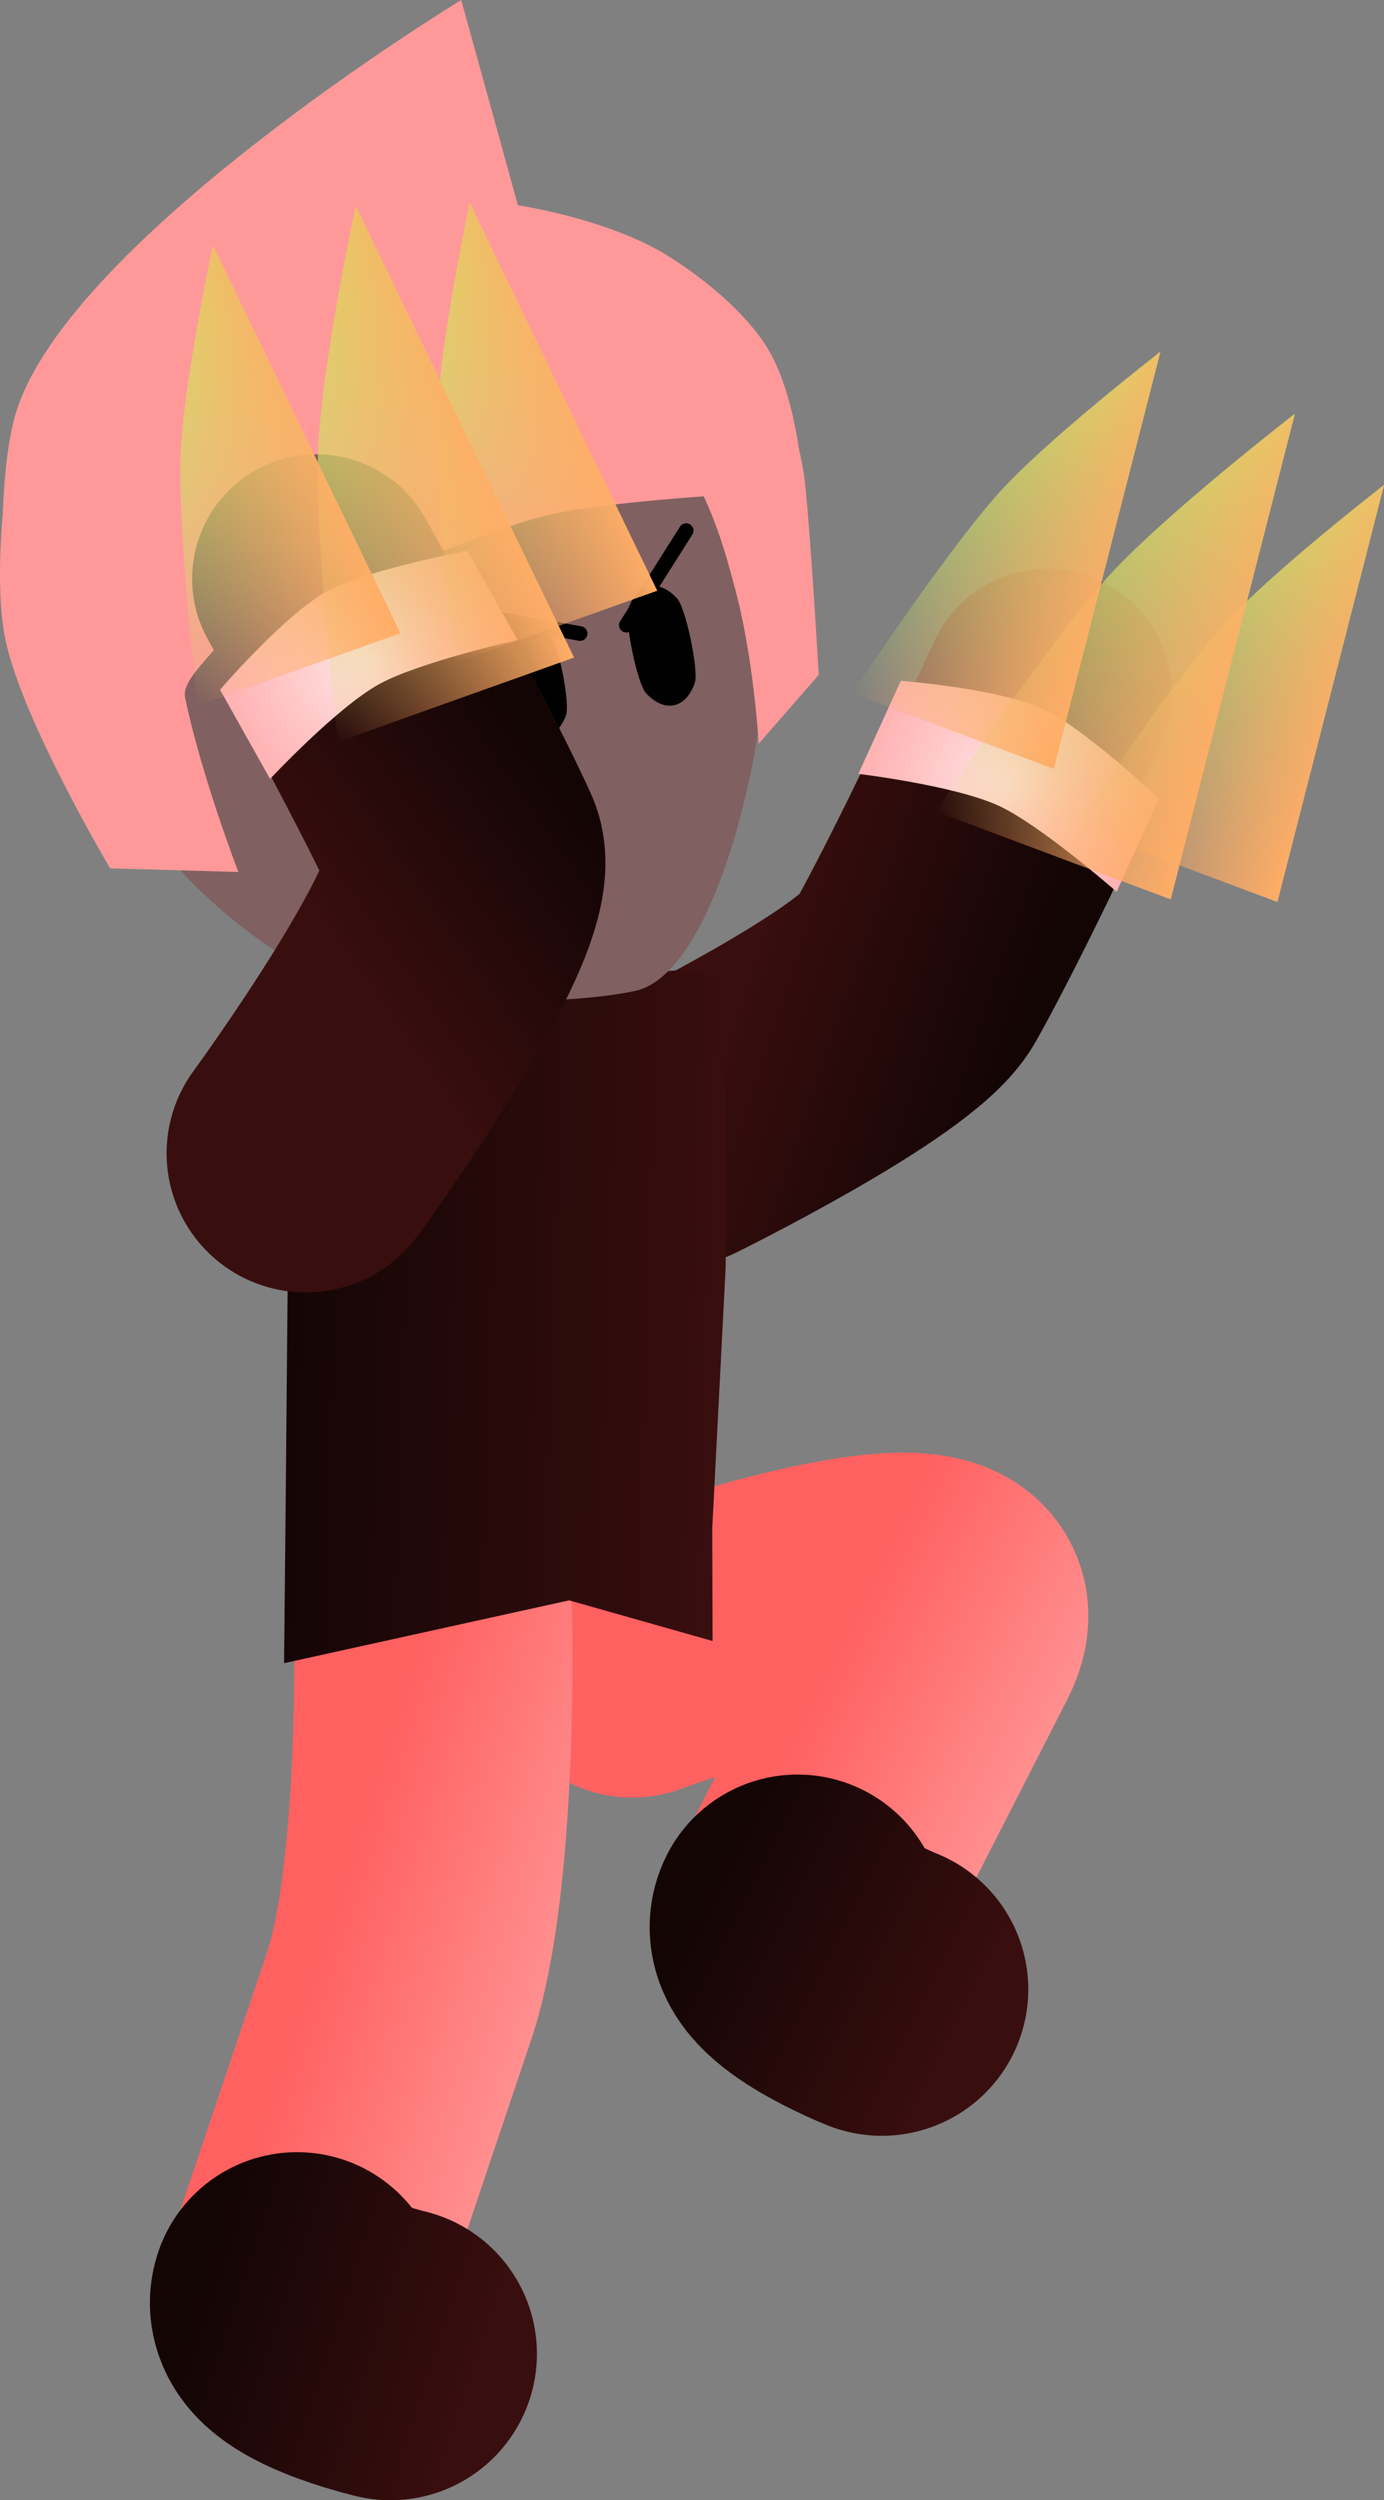 <svg version="1.1" xmlns="http://www.w3.org/2000/svg" xmlns:xlink="http://www.w3.org/1999/xlink" width="47.259" height="85.358" viewBox="0,0,47.259,85.358"><rect x="0" y="0" width="47.259" height="85.358" fill="#808080" stroke="none"/><defs><linearGradient x1="256.721" y1="172.829" x2="247.728" y2="169.765" gradientUnits="userSpaceOnUse" id="color-1"><stop offset="0" stop-color="#140505"/><stop offset="1" stop-color="#390e0e"/></linearGradient><radialGradient cx="257.356" cy="162.135" r="4.847" gradientUnits="userSpaceOnUse" id="color-2"><stop offset="0" stop-color="#ffe6e6"/><stop offset="1" stop-color="#ffb3b3"/></radialGradient><linearGradient x1="252.593" y1="189.299" x2="261.09" y2="193.549" gradientUnits="userSpaceOnUse" id="color-3"><stop offset="0" stop-color="#ff6161"/><stop offset="1" stop-color="#ff9999"/></linearGradient><linearGradient x1="247.01" y1="199.885" x2="255.954" y2="204.358" gradientUnits="userSpaceOnUse" id="color-4"><stop offset="0" stop-color="#140505"/><stop offset="1" stop-color="#390e0e"/></linearGradient><linearGradient x1="233.758" y1="201.944" x2="242.789" y2="204.894" gradientUnits="userSpaceOnUse" id="color-5"><stop offset="0" stop-color="#ff6161"/><stop offset="1" stop-color="#ff9999"/></linearGradient><linearGradient x1="229.797" y1="213.237" x2="239.303" y2="216.342" gradientUnits="userSpaceOnUse" id="color-6"><stop offset="0" stop-color="#140505"/><stop offset="1" stop-color="#390e0e"/></linearGradient><linearGradient x1="232.374" y1="180.057" x2="247.533" y2="180.551" gradientUnits="userSpaceOnUse" id="color-7"><stop offset="0" stop-color="#140505"/><stop offset="1" stop-color="#390e0e"/></linearGradient><linearGradient x1="226.651" y1="160.914" x2="248.859" y2="156.281" gradientUnits="userSpaceOnUse" id="color-8"><stop offset="0" stop-color="#ffd499"/><stop offset="1" stop-color="#ffd599"/></linearGradient><linearGradient x1="243.675" y1="164.764" x2="235.895" y2="170.215" gradientUnits="userSpaceOnUse" id="color-9"><stop offset="0" stop-color="#140505"/><stop offset="1" stop-color="#390e0e"/></linearGradient><radialGradient cx="235.418" cy="157.94" r="4.847" gradientUnits="userSpaceOnUse" id="color-10"><stop offset="0" stop-color="#ffe6e6"/><stop offset="1" stop-color="#ffb3b3"/></radialGradient><linearGradient x1="255.358" y1="160.314" x2="260.479" y2="146.633" gradientUnits="userSpaceOnUse" id="color-11"><stop offset="0" stop-color="#b5ff66" stop-opacity="0"/><stop offset="1" stop-color="#b5ff66"/></linearGradient><linearGradient x1="258.786" y1="164.561" x2="264.749" y2="148.629" gradientUnits="userSpaceOnUse" id="color-12"><stop offset="0" stop-color="#b5ff66" stop-opacity="0"/><stop offset="1" stop-color="#b5ff66"/></linearGradient><linearGradient x1="262.995" y1="164.861" x2="268.116" y2="151.18" gradientUnits="userSpaceOnUse" id="color-13"><stop offset="0" stop-color="#b5ff66" stop-opacity="0"/><stop offset="1" stop-color="#b5ff66"/></linearGradient><linearGradient x1="254.477" y1="152.185" x2="261.361" y2="154.762" gradientUnits="userSpaceOnUse" id="color-14"><stop offset="0" stop-color="#ffad66" stop-opacity="0"/><stop offset="1" stop-color="#ffad66"/></linearGradient><linearGradient x1="257.759" y1="155.095" x2="265.776" y2="158.095" gradientUnits="userSpaceOnUse" id="color-15"><stop offset="0" stop-color="#ffad66" stop-opacity="0"/><stop offset="1" stop-color="#ffad66"/></linearGradient><linearGradient x1="262.113" y1="156.732" x2="268.998" y2="159.309" gradientUnits="userSpaceOnUse" id="color-16"><stop offset="0" stop-color="#ffad66" stop-opacity="0"/><stop offset="1" stop-color="#ffad66"/></linearGradient><linearGradient x1="233.031" y1="158.208" x2="228.119" y2="144.451" gradientUnits="userSpaceOnUse" id="color-17"><stop offset="0" stop-color="#b5ff66" stop-opacity="0"/><stop offset="1" stop-color="#b5ff66"/></linearGradient><linearGradient x1="238.39" y1="159.243" x2="232.67" y2="143.221" gradientUnits="userSpaceOnUse" id="color-18"><stop offset="0" stop-color="#b5ff66" stop-opacity="0"/><stop offset="1" stop-color="#b5ff66"/></linearGradient><linearGradient x1="241.8" y1="156.757" x2="236.888" y2="143" gradientUnits="userSpaceOnUse" id="color-19"><stop offset="0" stop-color="#b5ff66" stop-opacity="0"/><stop offset="1" stop-color="#b5ff66"/></linearGradient><linearGradient x1="227.114" y1="152.565" x2="234.037" y2="150.094" gradientUnits="userSpaceOnUse" id="color-20"><stop offset="0" stop-color="#ffad66" stop-opacity="0"/><stop offset="1" stop-color="#ffad66"/></linearGradient><linearGradient x1="231.499" y1="152.671" x2="239.561" y2="149.793" gradientUnits="userSpaceOnUse" id="color-21"><stop offset="0" stop-color="#ffad66" stop-opacity="0"/><stop offset="1" stop-color="#ffad66"/></linearGradient><linearGradient x1="235.883" y1="151.114" x2="242.805" y2="148.643" gradientUnits="userSpaceOnUse" id="color-22"><stop offset="0" stop-color="#ffad66" stop-opacity="0"/><stop offset="1" stop-color="#ffad66"/></linearGradient></defs><g transform="translate(-222.818,-135.355)"><g data-paper-data="{&quot;isPaintingLayer&quot;:true}" fill-rule="nonzero" stroke-linejoin="miter" stroke-miterlimit="10" stroke-dasharray="" stroke-dashoffset="0" style="mix-blend-mode: normal"><g><path d="M258.581,159.023c0,0 -2.755,6.01 -4.579,9.174c-1.871,3.247 -8.047,5.66 -8.047,5.66" fill="none" stroke="#806060" stroke-width="8.5" stroke-linecap="round"/><path d="M256.452,163.894c0,0 -1.425,2.96 -2.402,4.684c-0.977,1.724 -8.193,5.279 -8.193,5.279" fill="none" stroke="url(#color-1)" stroke-width="9.5" stroke-linecap="round"/><path d="M262.397,162.624l-1.45,3.176c0,0 -2.609,-2.29 -4.042,-2.944c-1.503,-0.686 -4.777,-1.082 -4.777,-1.082l1.45,-3.176c0,0 3.314,0.257 4.837,0.952c1.408,0.643 3.982,3.074 3.982,3.074z" fill="url(#color-2)" stroke="none" stroke-width="0" stroke-linecap="butt"/></g><g fill="none" stroke-linecap="round"><path d="M244.405,191.976c0,0 12.583,-4.586 10.617,-0.74c-1.381,2.702 -3.727,7.289 -4.967,9.713c-0.503,0.983 2.878,2.333 2.878,2.333" stroke="url(#color-3)" stroke-width="9.5"/><path d="M252.93,203.271c0,0 -3.381,-1.35 -2.878,-2.333" stroke="url(#color-4)" stroke-width="10"/></g><g fill="none" stroke-linecap="round"><path d="M236.157,215.723c0,0 -3.543,-0.836 -3.191,-1.883c0.868,-2.58 2.512,-7.463 3.48,-10.339c1.378,-4.093 1.159,-12.957 1.159,-12.957" stroke="url(#color-5)" stroke-width="9.5"/><path d="M236.152,215.713c0,0 -3.543,-0.836 -3.191,-1.883" stroke="url(#color-6)" stroke-width="10"/></g><path d="M233.357,168.631c0.393,-1.135 2.62,-0.25 2.62,-0.25l8.796,0.286c0,0 2.333,-0.635 2.631,0.421c0.298,1.056 0.191,9.567 0.191,9.567l-0.456,8.875l0.011,3.849l-4.899,-1.388l-9.733,2.145l0.056,-5.583l0.078,-8.552c0,0 -0.485,-5.923 0.707,-9.37z" fill="url(#color-7)" stroke="#001966" stroke-width="0" stroke-linecap="butt"/><g><g stroke-linecap="butt"><path d="M235.506,147.818c3.064,-0.639 6.092,-0.01 8.509,1.522c2.417,1.533 4.224,3.968 4.844,6.942c0.549,2.633 -1.298,12.267 -4.362,12.906c-3.064,0.639 -9.489,0.408 -11.906,-1.124c-2.417,-1.533 -5.32,-4.175 -5.94,-7.149c-0.62,-2.974 0.062,-5.928 1.665,-8.3c1.603,-2.371 4.127,-4.158 7.191,-4.797z" fill="#806060" stroke="url(#color-8)" stroke-width="0"/><path d="M241.521,156.837c0.33,0.326 0.79,2.53 0.618,2.961c-0.173,0.432 -0.472,0.739 -0.856,0.819c-0.384,0.08 -0.78,-0.082 -1.112,-0.409c-0.33,-0.326 -0.79,-2.53 -0.618,-2.961c0.173,-0.432 0.472,-0.739 0.856,-0.819c0.384,-0.08 0.78,0.082 1.112,0.409z" data-paper-data="{&quot;index&quot;:null}" fill="#000000" stroke="none" stroke-width="1.301"/><path d="M245.946,155.795c0.29,0.322 0.735,2.456 0.598,2.868c-0.138,0.412 -0.385,0.701 -0.712,0.769c-0.326,0.068 -0.668,-0.098 -0.96,-0.42c-0.29,-0.322 -0.735,-2.456 -0.598,-2.868c0.138,-0.412 0.385,-0.701 0.712,-0.769c0.326,-0.068 0.669,0.098 0.96,0.42z" data-paper-data="{&quot;index&quot;:null}" fill="#000000" stroke="none" stroke-width="1.301"/><path d="M250.776,158.393l-2.05,2.351c0,0 -0.174,-3.026 -0.845,-5.427c-0.134,-0.481 -0.453,-1.826 -1.101,-3.156c-0.893,-1.833 -2.161,-3.689 -2.161,-3.689l4.353,-1.242c0,0 1.128,2.744 1.331,4.597c0.203,1.854 0.472,6.567 0.472,6.567z" data-paper-data="{&quot;index&quot;:null}" fill="#ff9999" stroke="none" stroke-width="0"/><path d="M230.333,152.427l9.073,-0.998c0,0 -0.81,1.016 -1.805,2.261c-0.459,0.575 -1.667,1.27 -1.581,1.809c0.374,2.361 1.337,8.44 1.337,8.44l-3.692,-0.414c0,0 -1.108,-3.037 -1.989,-5.166c-1.148,-2.775 -1.344,-5.932 -1.344,-5.932z" data-paper-data="{&quot;index&quot;:null}" fill="#ff9999" stroke="none" stroke-width="0"/><path d="M226.579,165c0,0 -3,-5.048 -3.574,-7.801c-0.39,-1.869 -0.051,-4.705 -0.051,-4.705l10.48,-0.247c0,0 -1.469,2.361 -2.713,4.492c-0.538,0.922 -1.715,1.796 -1.584,2.425c0.567,2.718 1.821,5.961 1.821,5.961z" fill="#ff9999" stroke="none" stroke-width="0"/><path d="M248.413,152.197c0,0 -4.373,0.234 -6.537,0.665c-1.961,0.391 -5.842,2.095 -5.842,2.095l-9.335,3.823l-3.634,-1.536c0,0 -0.479,-4.587 0.207,-7.469c1.423,-5.983 15.295,-14.42 15.295,-14.42l1.936,7.008c0,0 3.139,0.463 5.18,1.764c0.503,0.32 2.178,1.416 3.196,2.888c0.959,1.388 1.232,3.64 1.323,4.496z" fill="#ff9999" stroke="none" stroke-width="0"/></g><path d="M242.627,156.984l-5.6,-1" fill="none" stroke="#000000" stroke-width="0.5" stroke-linecap="round"/><path d="M244.205,156.699l2.043,-3.229" fill="none" stroke="#000000" stroke-width="0.5" stroke-linecap="round"/></g><g><path d="M233.629,155.115c0,0 3.225,5.771 4.704,9.11c1.517,3.427 -5.016,10.424 -5.016,10.424" fill="none" stroke="#806060" stroke-width="8.5" stroke-linecap="round"/><path d="M236.304,159.708c0,0 1.549,2.897 2.364,4.703c0.815,1.807 -5.411,10.317 -5.411,10.317" fill="none" stroke="url(#color-9)" stroke-width="9.5" stroke-linecap="round"/><path d="M238.787,154.16l1.708,3.045c0,0 -3.389,0.754 -4.762,1.525c-1.441,0.809 -3.693,3.218 -3.693,3.218l-1.708,-3.045c0,0 2.163,-2.524 3.623,-3.343c1.35,-0.757 4.832,-1.4 4.832,-1.4z" fill="url(#color-10)" stroke="none" stroke-width="0" stroke-linecap="butt"/></g><g data-paper-data="{&quot;index&quot;:null}" stroke="none" stroke-width="0" stroke-linecap="butt"><path d="M251.916,159.026c0,0 3.185,-4.821 5.033,-6.867c1.634,-1.81 5.491,-4.792 5.491,-4.792l-3.639,14.236l-6.884,-2.577z" fill="url(#color-11)"/><path d="M260.638,155.063c1.903,-2.108 6.394,-5.58 6.394,-5.58l-4.238,16.578l-8.017,-3.001c0,0 3.709,-5.614 5.861,-7.998z" fill="url(#color-12)"/><path d="M259.553,163.573c0,0 3.185,-4.821 5.033,-6.867c1.634,-1.81 5.491,-4.792 5.491,-4.792l-3.639,14.236l-6.884,-2.577z" fill="url(#color-13)"/><g><path d="M251.916,159.026c0,0 3.185,-4.821 5.033,-6.867c1.634,-1.81 5.491,-4.792 5.491,-4.792l-3.639,14.236l-6.884,-2.577z" fill="url(#color-14)"/><path d="M254.778,163.061c0,0 3.709,-5.614 5.861,-7.998c1.903,-2.108 6.394,-5.58 6.394,-5.58l-4.238,16.578l-8.017,-3.001z" fill="url(#color-15)"/><path d="M259.553,163.573c0,0 3.185,-4.821 5.033,-6.867c1.634,-1.81 5.491,-4.792 5.491,-4.792l-3.639,14.236l-6.884,-2.577z" fill="url(#color-16)"/></g></g><g data-paper-data="{&quot;index&quot;:null}" stroke="none" stroke-width="0" stroke-linecap="butt"><path d="M229.57,159.444c0,0 -0.675,-5.738 -0.584,-8.494c0.081,-2.437 1.105,-7.203 1.105,-7.203l6.401,13.226l-6.923,2.472z" fill="url(#color-17)"/><path d="M233.679,150.79c0.094,-2.839 1.287,-8.388 1.287,-8.388l7.455,15.402l-8.062,2.878c0,0 -0.787,-6.683 -0.68,-9.892z" fill="url(#color-18)"/><path d="M238.339,157.993c0,0 -0.675,-5.738 -0.584,-8.494c0.081,-2.437 1.105,-7.203 1.105,-7.203l6.401,13.226l-6.923,2.472z" fill="url(#color-19)"/><g><path d="M229.57,159.444c0,0 -0.675,-5.738 -0.584,-8.494c0.081,-2.437 1.105,-7.203 1.105,-7.203l6.401,13.226l-6.923,2.472z" fill="url(#color-20)"/><path d="M234.359,160.682c0,0 -0.787,-6.683 -0.68,-9.892c0.094,-2.839 1.287,-8.388 1.287,-8.388l7.455,15.402l-8.062,2.878z" fill="url(#color-21)"/><path d="M238.339,157.993c0,0 -0.675,-5.738 -0.584,-8.494c0.081,-2.437 1.105,-7.203 1.105,-7.203l6.401,13.226l-6.923,2.472z" fill="url(#color-22)"/></g></g></g></g></svg><!--rotationCenter:17.182398191967337:44.64481999999998-->